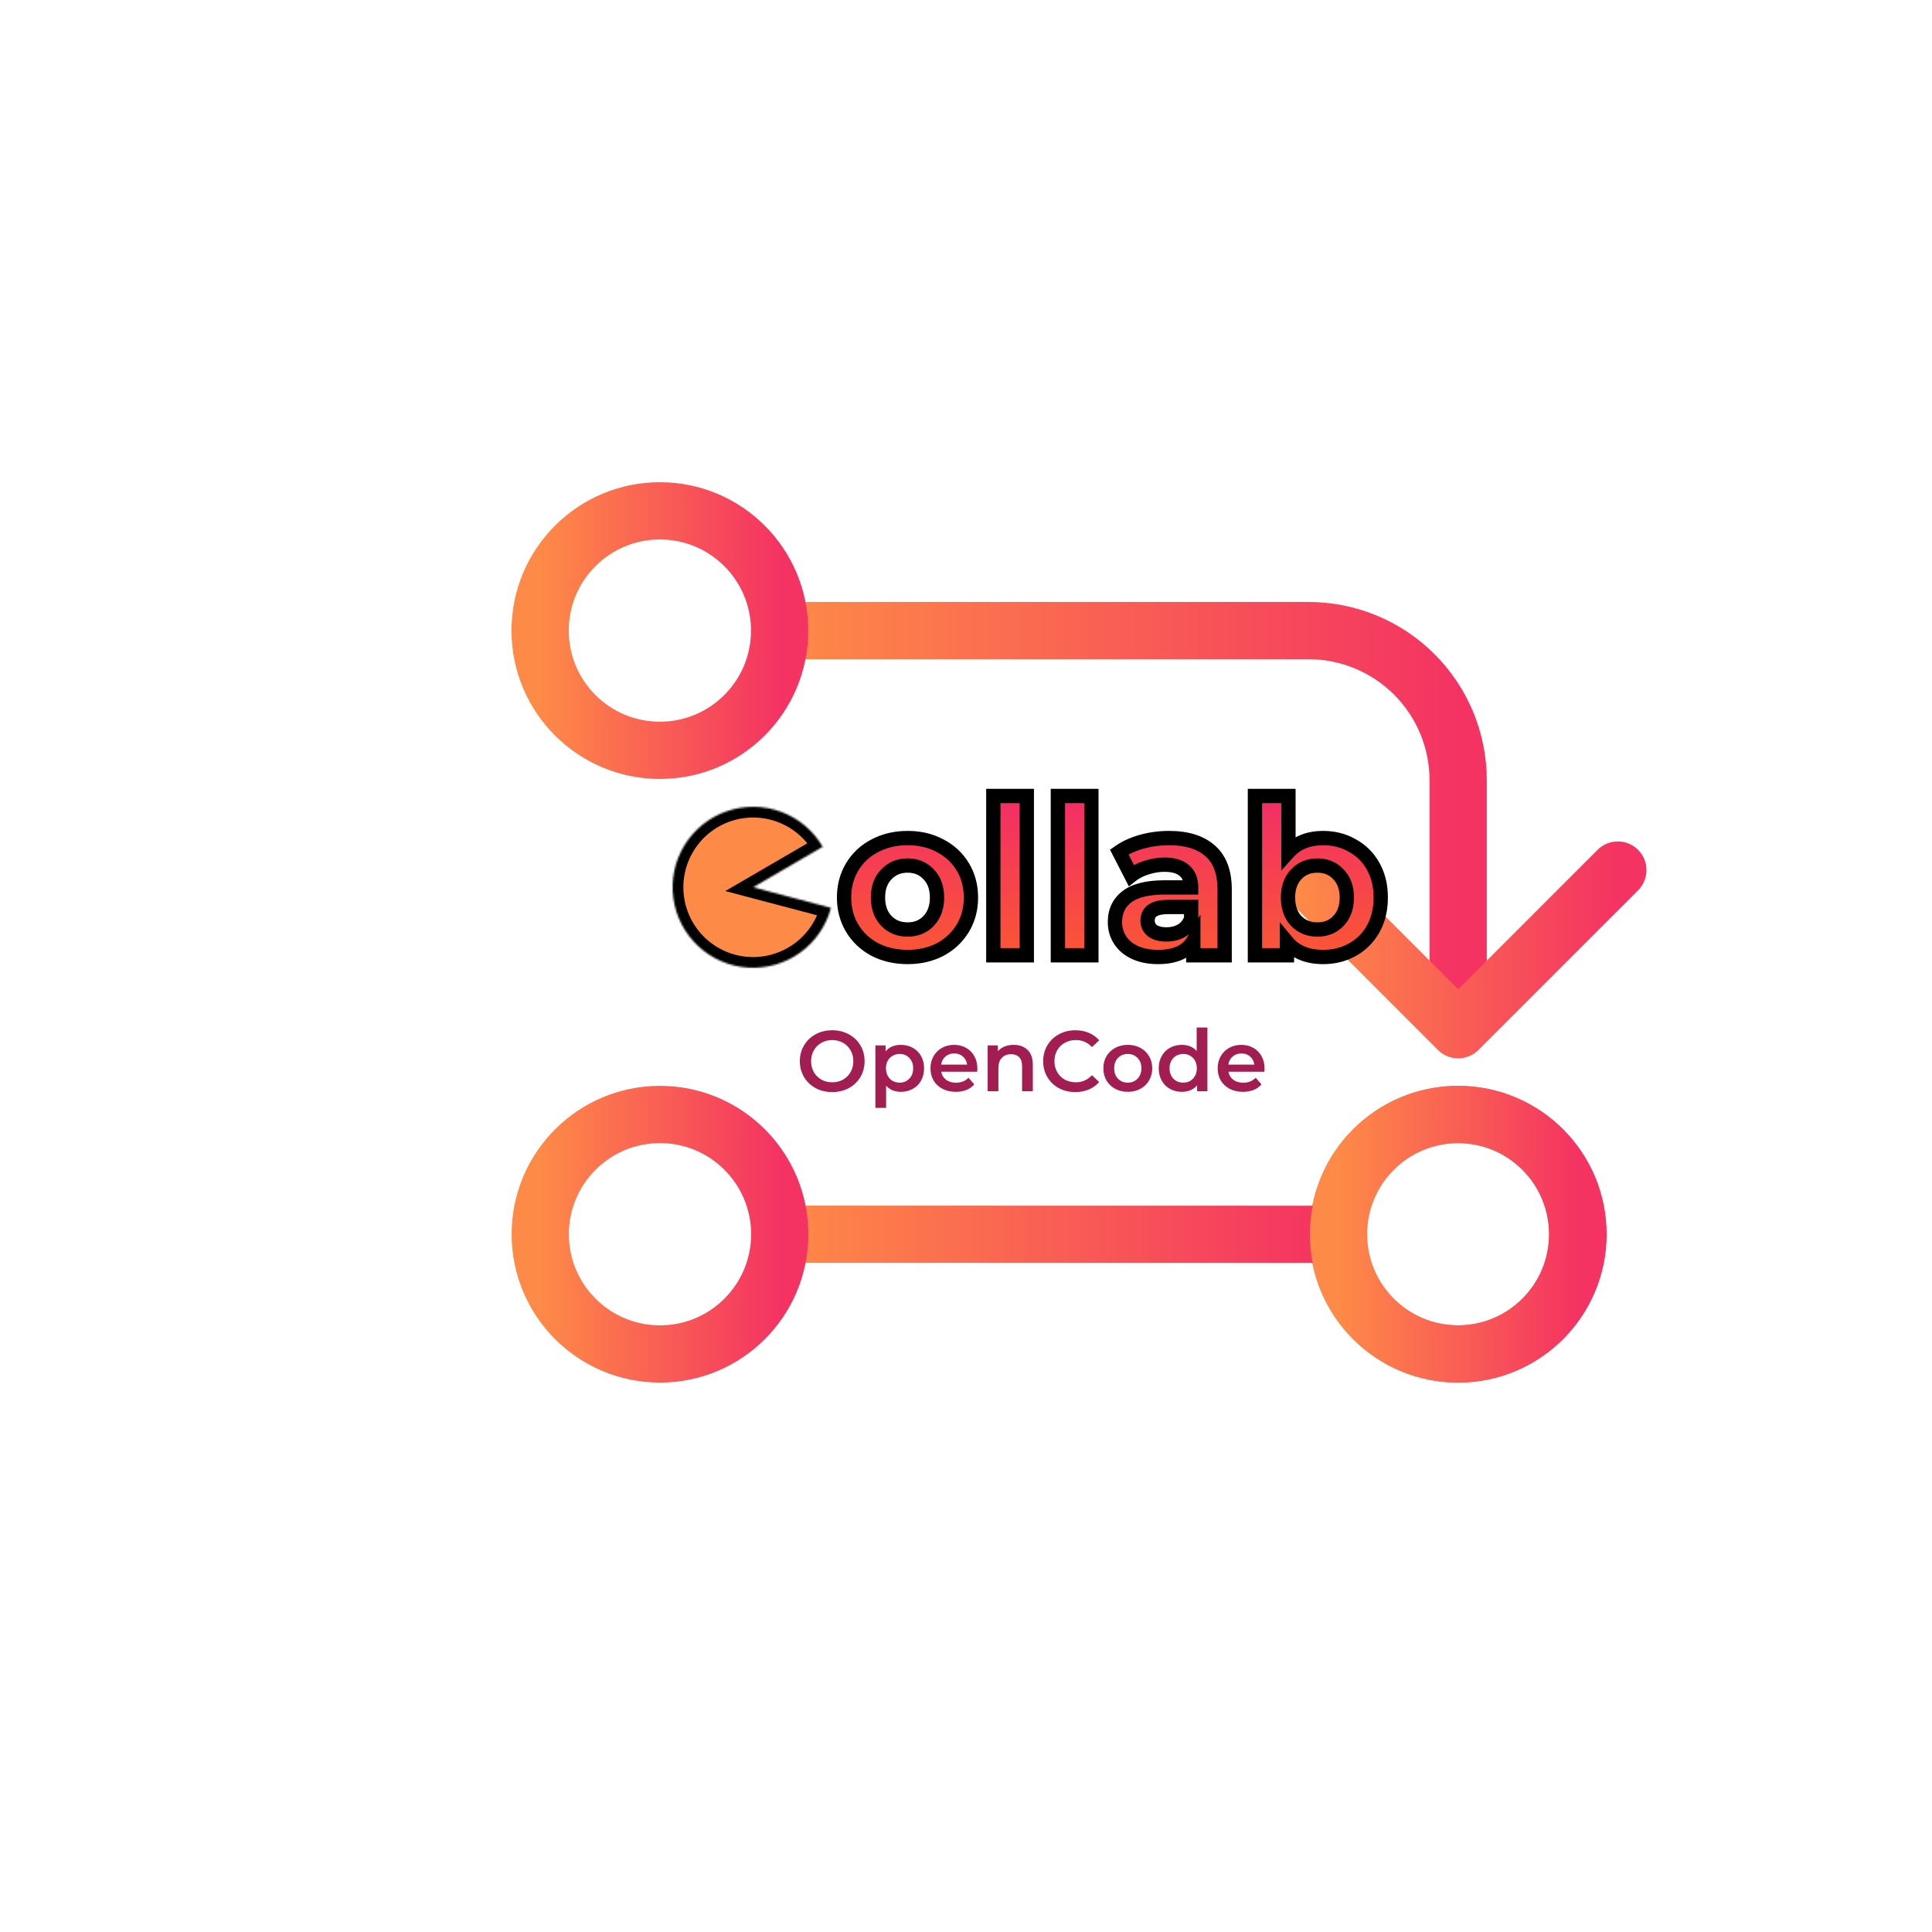 <svg width="1080" height="1080" viewBox="0 0 1080 1080" fill="none" xmlns="http://www.w3.org/2000/svg">
<path d="M748 689.938C748 652.969 777.969 623 814.937 623C851.906 623 881.875 652.969 881.875 689.938C881.875 726.906 851.906 756.875 814.937 756.875C777.969 756.875 748 726.906 748 689.938Z" stroke="url(#paint0_linear_5:206)" stroke-width="32" stroke-linecap="round" stroke-linejoin="round"/>
<path d="M742 690L435.875 689.938" stroke="url(#paint1_linear_5:206)" stroke-width="32" stroke-linecap="round" stroke-linejoin="round"/>
<path d="M748.25 689.938C748.25 652.969 778.219 623 815.188 623C852.156 623 882.125 652.969 882.125 689.938C882.125 726.906 852.156 756.875 815.188 756.875C778.219 756.875 748.25 726.906 748.25 689.938Z" stroke="url(#paint2_linear_5:206)" stroke-width="32" stroke-linecap="round" stroke-linejoin="round"/>
<path d="M302 689.938C302 652.969 331.969 623 368.938 623C405.906 623 435.875 652.969 435.875 689.938C435.875 726.906 405.906 756.875 368.938 756.875C331.969 756.875 302 726.906 302 689.938Z" stroke="url(#paint3_linear_5:206)" stroke-width="32" stroke-linecap="round" stroke-linejoin="round"/>
<path d="M815.125 553.312V436.172C815.125 413.981 806.31 392.698 790.618 377.007C774.927 361.315 753.644 352.5 731.453 352.5H435.813" stroke="url(#paint4_linear_5:206)" stroke-width="32" stroke-linecap="round" stroke-linejoin="round"/>
<path d="M301.937 352.5C301.937 315.531 331.906 285.563 368.875 285.563C405.844 285.563 435.812 315.531 435.812 352.5C435.812 389.469 405.844 419.438 368.875 419.438C331.906 419.438 301.937 389.469 301.937 352.5Z" stroke="url(#paint5_linear_5:206)" stroke-width="32" stroke-linecap="round" stroke-linejoin="round"/>
<path d="M725.875 486.375L815.125 575.625L904.375 486.375" stroke="url(#paint6_linear_5:206)" stroke-width="32" stroke-linecap="round" stroke-linejoin="round"/>
<g filter="url(#filter0_d_5:206)">
<path d="M465.208 608.48C461.784 608.48 458.696 607.744 455.944 606.272C453.192 604.768 451.032 602.704 449.464 600.08C447.896 597.424 447.112 594.464 447.112 591.2C447.112 587.936 447.896 584.992 449.464 582.368C451.032 579.712 453.192 577.648 455.944 576.176C458.696 574.672 461.784 573.92 465.208 573.92C468.632 573.92 471.72 574.672 474.472 576.176C477.224 577.648 479.384 579.696 480.952 582.32C482.52 584.944 483.304 587.904 483.304 591.2C483.304 594.496 482.52 597.456 480.952 600.08C479.384 602.704 477.224 604.768 474.472 606.272C471.72 607.744 468.632 608.48 465.208 608.48ZM465.208 603.008C467.448 603.008 469.464 602.512 471.256 601.52C473.048 600.496 474.456 599.088 475.48 597.296C476.504 595.472 477.016 593.44 477.016 591.2C477.016 588.96 476.504 586.944 475.48 585.152C474.456 583.328 473.048 581.92 471.256 580.928C469.464 579.904 467.448 579.392 465.208 579.392C462.968 579.392 460.952 579.904 459.16 580.928C457.368 581.92 455.96 583.328 454.936 585.152C453.912 586.944 453.4 588.96 453.4 591.2C453.4 593.44 453.912 595.472 454.936 597.296C455.96 599.088 457.368 600.496 459.16 601.52C460.952 602.512 462.968 603.008 465.208 603.008ZM503.55 582.08C506.046 582.08 508.27 582.624 510.222 583.712C512.206 584.8 513.758 586.336 514.878 588.32C515.998 590.304 516.558 592.592 516.558 595.184C516.558 597.776 515.998 600.08 514.878 602.096C513.758 604.08 512.206 605.616 510.222 606.704C508.27 607.792 506.046 608.336 503.55 608.336C500.094 608.336 497.358 607.184 495.342 604.88V617.312H489.342V582.368H495.054V585.728C496.046 584.512 497.262 583.6 498.702 582.992C500.174 582.384 501.79 582.08 503.55 582.08ZM502.878 603.2C505.086 603.2 506.894 602.464 508.302 600.992C509.742 599.52 510.462 597.584 510.462 595.184C510.462 592.784 509.742 590.848 508.302 589.376C506.894 587.904 505.086 587.168 502.878 587.168C501.438 587.168 500.142 587.504 498.99 588.176C497.838 588.816 496.926 589.744 496.254 590.96C495.582 592.176 495.246 593.584 495.246 595.184C495.246 596.784 495.582 598.192 496.254 599.408C496.926 600.624 497.838 601.568 498.99 602.24C500.142 602.88 501.438 603.2 502.878 603.2ZM546.345 595.328C546.345 595.744 546.313 596.336 546.249 597.104H526.137C526.489 598.992 527.401 600.496 528.873 601.616C530.377 602.704 532.233 603.248 534.441 603.248C537.257 603.248 539.577 602.32 541.401 600.464L544.617 604.16C543.465 605.536 542.009 606.576 540.249 607.28C538.489 607.984 536.505 608.336 534.297 608.336C531.481 608.336 529.001 607.776 526.857 606.656C524.713 605.536 523.049 603.984 521.865 602C520.713 599.984 520.137 597.712 520.137 595.184C520.137 592.688 520.697 590.448 521.817 588.464C522.969 586.448 524.553 584.88 526.569 583.76C528.585 582.64 530.857 582.08 533.385 582.08C535.881 582.08 538.105 582.64 540.057 583.76C542.041 584.848 543.577 586.4 544.665 588.416C545.785 590.4 546.345 592.704 546.345 595.328ZM533.385 586.88C531.465 586.88 529.833 587.456 528.489 588.608C527.177 589.728 526.377 591.232 526.089 593.12H540.633C540.377 591.264 539.593 589.76 538.281 588.608C536.969 587.456 535.337 586.88 533.385 586.88ZM566.652 582.08C569.884 582.08 572.476 583.024 574.428 584.912C576.38 586.8 577.356 589.6 577.356 593.312V608H571.356V594.08C571.356 591.84 570.828 590.16 569.772 589.04C568.716 587.888 567.212 587.312 565.26 587.312C563.052 587.312 561.308 587.984 560.028 589.328C558.748 590.64 558.108 592.544 558.108 595.04V608H552.108V582.368H557.82V585.68C558.812 584.496 560.06 583.6 561.564 582.992C563.068 582.384 564.764 582.08 566.652 582.08ZM601.095 608.48C597.703 608.48 594.631 607.744 591.879 606.272C589.159 604.768 587.015 602.704 585.447 600.08C583.911 597.456 583.143 594.496 583.143 591.2C583.143 587.904 583.927 584.944 585.495 582.32C587.063 579.696 589.207 577.648 591.927 576.176C594.679 574.672 597.751 573.92 601.143 573.92C603.895 573.92 606.407 574.4 608.679 575.36C610.951 576.32 612.871 577.712 614.439 579.536L610.407 583.328C607.975 580.704 604.983 579.392 601.431 579.392C599.127 579.392 597.063 579.904 595.239 580.928C593.415 581.92 591.991 583.312 590.967 585.104C589.943 586.896 589.431 588.928 589.431 591.2C589.431 593.472 589.943 595.504 590.967 597.296C591.991 599.088 593.415 600.496 595.239 601.52C597.063 602.512 599.127 603.008 601.431 603.008C604.983 603.008 607.975 601.68 610.407 599.024L614.439 602.864C612.871 604.688 610.935 606.08 608.631 607.04C606.359 608 603.847 608.48 601.095 608.48ZM630.425 608.336C627.833 608.336 625.497 607.776 623.417 606.656C621.337 605.536 619.705 603.984 618.521 602C617.369 599.984 616.793 597.712 616.793 595.184C616.793 592.656 617.369 590.4 618.521 588.416C619.705 586.432 621.337 584.88 623.417 583.76C625.497 582.64 627.833 582.08 630.425 582.08C633.049 582.08 635.401 582.64 637.481 583.76C639.561 584.88 641.177 586.432 642.329 588.416C643.513 590.4 644.105 592.656 644.105 595.184C644.105 597.712 643.513 599.984 642.329 602C641.177 603.984 639.561 605.536 637.481 606.656C635.401 607.776 633.049 608.336 630.425 608.336ZM630.425 603.2C632.633 603.2 634.457 602.464 635.897 600.992C637.337 599.52 638.057 597.584 638.057 595.184C638.057 592.784 637.337 590.848 635.897 589.376C634.457 587.904 632.633 587.168 630.425 587.168C628.217 587.168 626.393 587.904 624.953 589.376C623.545 590.848 622.841 592.784 622.841 595.184C622.841 597.584 623.545 599.52 624.953 600.992C626.393 602.464 628.217 603.2 630.425 603.2ZM674.946 572.384V608H669.186V604.688C668.194 605.904 666.962 606.816 665.49 607.424C664.05 608.032 662.45 608.336 660.69 608.336C658.226 608.336 656.002 607.792 654.018 606.704C652.066 605.616 650.53 604.08 649.41 602.096C648.29 600.08 647.73 597.776 647.73 595.184C647.73 592.592 648.29 590.304 649.41 588.32C650.53 586.336 652.066 584.8 654.018 583.712C656.002 582.624 658.226 582.08 660.69 582.08C662.386 582.08 663.938 582.368 665.346 582.944C666.754 583.52 667.954 584.384 668.946 585.536V572.384H674.946ZM661.41 603.2C662.85 603.2 664.146 602.88 665.298 602.24C666.45 601.568 667.362 600.624 668.034 599.408C668.706 598.192 669.042 596.784 669.042 595.184C669.042 593.584 668.706 592.176 668.034 590.96C667.362 589.744 666.45 588.816 665.298 588.176C664.146 587.504 662.85 587.168 661.41 587.168C659.97 587.168 658.674 587.504 657.522 588.176C656.37 588.816 655.458 589.744 654.786 590.96C654.114 592.176 653.778 593.584 653.778 595.184C653.778 596.784 654.114 598.192 654.786 599.408C655.458 600.624 656.37 601.568 657.522 602.24C658.674 602.88 659.97 603.2 661.41 603.2ZM706.891 595.328C706.891 595.744 706.859 596.336 706.795 597.104H686.683C687.035 598.992 687.947 600.496 689.419 601.616C690.923 602.704 692.779 603.248 694.987 603.248C697.803 603.248 700.123 602.32 701.947 600.464L705.163 604.16C704.011 605.536 702.555 606.576 700.795 607.28C699.035 607.984 697.051 608.336 694.843 608.336C692.027 608.336 689.547 607.776 687.403 606.656C685.259 605.536 683.595 603.984 682.411 602C681.259 599.984 680.683 597.712 680.683 595.184C680.683 592.688 681.243 590.448 682.363 588.464C683.515 586.448 685.099 584.88 687.115 583.76C689.131 582.64 691.403 582.08 693.931 582.08C696.427 582.08 698.651 582.64 700.603 583.76C702.587 584.848 704.123 586.4 705.211 588.416C706.331 590.4 706.891 592.704 706.891 595.328ZM693.931 586.88C692.011 586.88 690.379 587.456 689.035 588.608C687.723 589.728 686.923 591.232 686.635 593.12H701.179C700.923 591.264 700.139 589.76 698.827 588.608C697.515 587.456 695.883 586.88 693.931 586.88Z" fill="#A21D51"/>
</g>
<g filter="url(#filter1_d_5:206)">
<path d="M507.36 531.96C500.56 531.96 494.44 530.56 489 527.76C483.64 524.88 479.44 520.92 476.4 515.88C473.36 510.84 471.84 505.12 471.84 498.72C471.84 492.32 473.36 486.6 476.4 481.56C479.44 476.52 483.64 472.6 489 469.8C494.44 466.92 500.56 465.48 507.36 465.48C514.16 465.48 520.24 466.92 525.6 469.8C530.96 472.6 535.16 476.52 538.2 481.56C541.24 486.6 542.76 492.32 542.76 498.72C542.76 505.12 541.24 510.84 538.2 515.88C535.16 520.92 530.96 524.88 525.6 527.76C520.24 530.56 514.16 531.96 507.36 531.96ZM507.36 516.6C512.16 516.6 516.08 515 519.12 511.8C522.24 508.52 523.8 504.16 523.8 498.72C523.8 493.28 522.24 488.96 519.12 485.76C516.08 482.48 512.16 480.84 507.36 480.84C502.56 480.84 498.6 482.48 495.48 485.76C492.36 488.96 490.8 493.28 490.8 498.72C490.8 504.16 492.36 508.52 495.48 511.8C498.6 515 502.56 516.6 507.36 516.6ZM555.273 441.96H573.993V531H555.273V441.96ZM591.367 441.96H610.087V531H591.367V441.96ZM653.5 465.48C663.5 465.48 671.18 467.88 676.54 472.68C681.9 477.4 684.58 484.56 684.58 494.16V531H667.06V522.96C663.54 528.96 656.98 531.96 647.38 531.96C642.42 531.96 638.1 531.12 634.42 529.44C630.82 527.76 628.06 525.44 626.14 522.48C624.22 519.52 623.26 516.16 623.26 512.4C623.26 506.4 625.5 501.68 629.98 498.24C634.54 494.8 641.54 493.08 650.98 493.08H665.86C665.86 489 664.62 485.88 662.14 483.72C659.66 481.48 655.94 480.36 650.98 480.36C647.54 480.36 644.14 480.92 640.78 482.04C637.5 483.08 634.7 484.52 632.38 486.36L625.66 473.28C629.18 470.8 633.38 468.88 638.26 467.52C643.22 466.16 648.3 465.48 653.5 465.48ZM652.06 519.36C655.26 519.36 658.1 518.64 660.58 517.2C663.06 515.68 664.82 513.48 665.86 510.6V504H653.02C645.34 504 641.5 506.52 641.5 511.56C641.5 513.96 642.42 515.88 644.26 517.32C646.18 518.68 648.78 519.36 652.06 519.36ZM739.683 465.48C745.683 465.48 751.123 466.88 756.003 469.68C760.963 472.4 764.843 476.28 767.643 481.32C770.443 486.28 771.843 492.08 771.843 498.72C771.843 505.36 770.443 511.2 767.643 516.24C764.843 521.2 760.963 525.08 756.003 527.88C751.123 530.6 745.683 531.96 739.683 531.96C730.803 531.96 724.043 529.16 719.403 523.56V531H701.523V441.96H720.243V473.28C724.963 468.08 731.443 465.48 739.683 465.48ZM736.443 516.6C741.243 516.6 745.163 515 748.203 511.8C751.323 508.52 752.883 504.16 752.883 498.72C752.883 493.28 751.323 488.96 748.203 485.76C745.163 482.48 741.243 480.84 736.443 480.84C731.643 480.84 727.683 482.48 724.563 485.76C721.523 488.96 720.003 493.28 720.003 498.72C720.003 504.16 721.523 508.52 724.563 511.8C727.683 515 731.643 516.6 736.443 516.6Z" fill="url(#paint7_linear_5:206)"/>
<path d="M489 527.76L487.107 531.284L487.138 531.3L487.169 531.317L489 527.76ZM476.4 515.88L472.975 517.946L472.975 517.946L476.4 515.88ZM476.4 481.56L472.975 479.494H472.975L476.4 481.56ZM489 469.8L490.852 473.345L490.862 473.34L490.872 473.335L489 469.8ZM525.6 469.8L523.707 473.324L523.727 473.335L523.748 473.345L525.6 469.8ZM538.2 481.56L541.625 479.494L538.2 481.56ZM538.2 515.88L541.625 517.946L538.2 515.88ZM525.6 527.76L527.452 531.305L527.473 531.295L527.493 531.284L525.6 527.76ZM519.12 511.8L516.222 509.043L516.22 509.045L519.12 511.8ZM519.12 485.76L516.186 488.479L516.221 488.516L516.256 488.552L519.12 485.76ZM495.48 485.76L498.344 488.552L498.361 488.535L498.378 488.517L495.48 485.76ZM495.48 511.8L492.582 514.557L492.599 514.575L492.616 514.592L495.48 511.8ZM507.36 527.96C501.125 527.96 495.644 526.681 490.831 524.203L487.169 531.317C493.236 534.439 499.995 535.96 507.36 535.96V527.96ZM490.893 524.236C486.143 521.684 482.482 518.218 479.825 513.814L472.975 517.946C476.398 523.622 481.137 528.076 487.107 531.284L490.893 524.236ZM479.825 513.814C477.194 509.452 475.84 504.458 475.84 498.72H467.84C467.84 505.782 469.526 512.228 472.975 517.946L479.825 513.814ZM475.84 498.72C475.84 492.982 477.194 487.988 479.825 483.626L472.975 479.494C469.526 485.212 467.84 491.658 467.84 498.72H475.84ZM479.825 483.626C482.476 479.232 486.123 475.816 490.852 473.345L487.148 466.255C481.157 469.384 476.404 473.808 472.975 479.494L479.825 483.626ZM490.872 473.335C495.676 470.791 501.143 469.48 507.36 469.48V461.48C499.977 461.48 493.204 463.049 487.128 466.265L490.872 473.335ZM507.36 469.48C513.578 469.48 518.995 470.792 523.707 473.324L527.493 466.276C521.485 463.048 514.742 461.48 507.36 461.48V469.48ZM523.748 473.345C528.477 475.816 532.124 479.232 534.775 483.626L541.625 479.494C538.196 473.808 533.443 469.384 527.452 466.255L523.748 473.345ZM534.775 483.626C537.406 487.988 538.76 492.982 538.76 498.72H546.76C546.76 491.658 545.074 485.212 541.625 479.494L534.775 483.626ZM538.76 498.72C538.76 504.458 537.406 509.452 534.775 513.814L541.625 517.946C545.074 512.228 546.76 505.782 546.76 498.72H538.76ZM534.775 513.814C532.118 518.218 528.457 521.684 523.707 524.236L527.493 531.284C533.463 528.076 538.202 523.622 541.625 517.946L534.775 513.814ZM523.748 524.215C519.028 526.68 513.596 527.96 507.36 527.96V535.96C514.724 535.96 521.452 534.44 527.452 531.305L523.748 524.215ZM507.36 520.6C513.15 520.6 518.154 518.624 522.02 514.555L516.22 509.045C514.006 511.376 511.17 512.6 507.36 512.6V520.6ZM522.018 514.557C525.984 510.388 527.8 504.966 527.8 498.72H519.8C519.8 503.354 518.496 506.652 516.222 509.043L522.018 514.557ZM527.8 498.72C527.8 492.477 525.985 487.071 521.984 482.968L516.256 488.552C518.495 490.849 519.8 494.083 519.8 498.72H527.8ZM522.054 483.041C518.197 478.879 513.182 476.84 507.36 476.84V484.84C511.138 484.84 513.963 486.081 516.186 488.479L522.054 483.041ZM507.36 476.84C501.538 476.84 496.506 478.877 492.582 483.003L498.378 488.517C500.694 486.083 503.582 484.84 507.36 484.84V476.84ZM492.616 482.968C488.615 487.071 486.8 492.477 486.8 498.72H494.8C494.8 494.083 496.105 490.849 498.344 488.552L492.616 482.968ZM486.8 498.72C486.8 504.966 488.616 510.388 492.582 514.557L498.378 509.043C496.104 506.652 494.8 503.354 494.8 498.72H486.8ZM492.616 514.592C496.549 518.626 501.57 520.6 507.36 520.6V512.6C503.55 512.6 500.651 511.374 498.344 509.008L492.616 514.592ZM555.273 441.96V437.96H551.273V441.96H555.273ZM573.993 441.96H577.993V437.96H573.993V441.96ZM573.993 531V535H577.993V531H573.993ZM555.273 531H551.273V535H555.273V531ZM555.273 445.96H573.993V437.96H555.273V445.96ZM569.993 441.96V531H577.993V441.96H569.993ZM573.993 527H555.273V535H573.993V527ZM559.273 531V441.96H551.273V531H559.273ZM591.367 441.96V437.96H587.367V441.96H591.367ZM610.087 441.96H614.087V437.96H610.087V441.96ZM610.087 531V535H614.087V531H610.087ZM591.367 531H587.367V535H591.367V531ZM591.367 445.96H610.087V437.96H591.367V445.96ZM606.087 441.96V531H614.087V441.96H606.087ZM610.087 527H591.367V535H610.087V527ZM595.367 531V441.96H587.367V531H595.367ZM676.54 472.68L673.872 475.66L673.884 475.671L673.897 475.682L676.54 472.68ZM684.58 531V535H688.58V531H684.58ZM667.06 531H663.06V535H667.06V531ZM667.06 522.96H671.06V508.237L663.61 520.936L667.06 522.96ZM634.42 529.44L632.729 533.065L632.744 533.072L632.759 533.079L634.42 529.44ZM626.14 522.48L629.496 520.303L626.14 522.48ZM629.98 498.24L627.571 495.047L627.558 495.057L627.544 495.067L629.98 498.24ZM665.86 493.08V497.08H669.86V493.08H665.86ZM662.14 483.72L659.459 486.688L659.486 486.713L659.513 486.736L662.14 483.72ZM640.78 482.04L641.989 485.853L642.017 485.844L642.045 485.835L640.78 482.04ZM632.38 486.36L628.822 488.188L631.049 492.521L634.866 489.494L632.38 486.36ZM625.66 473.28L623.357 470.01L620.513 472.014L622.102 475.108L625.66 473.28ZM638.26 467.52L637.203 463.662L637.195 463.665L637.186 463.667L638.26 467.52ZM660.58 517.2L662.589 520.659L662.63 520.635L662.671 520.61L660.58 517.2ZM665.86 510.6L669.623 511.959L669.86 511.3V510.6H665.86ZM665.86 504H669.86V500H665.86V504ZM644.26 517.32L641.795 520.47L641.87 520.529L641.948 520.584L644.26 517.32ZM653.5 469.48C662.9 469.48 669.489 471.735 673.872 475.66L679.209 469.7C672.872 464.025 664.101 461.48 653.5 461.48V469.48ZM673.897 475.682C678.125 479.405 680.58 485.293 680.58 494.16H688.58C688.58 483.827 685.676 475.395 679.184 469.678L673.897 475.682ZM680.58 494.16V531H688.58V494.16H680.58ZM684.58 527H667.06V535H684.58V527ZM671.06 531V522.96H663.06V531H671.06ZM663.61 520.936C661.069 525.268 656.166 527.96 647.38 527.96V535.96C657.795 535.96 666.012 532.652 670.51 524.984L663.61 520.936ZM647.38 527.96C642.867 527.96 639.136 527.196 636.081 525.801L632.759 533.079C637.065 535.044 641.974 535.96 647.38 535.96V527.96ZM636.112 525.815C633.103 524.411 630.958 522.557 629.496 520.303L622.784 524.657C625.162 528.323 628.537 531.109 632.729 533.065L636.112 525.815ZM629.496 520.303C628.025 518.035 627.26 515.441 627.26 512.4H619.26C619.26 516.879 620.416 521.005 622.784 524.657L629.496 520.303ZM627.26 512.4C627.26 507.553 628.991 504.042 632.416 501.413L627.544 495.067C622.009 499.318 619.26 505.247 619.26 512.4H627.26ZM632.389 501.433C635.932 498.761 641.891 497.08 650.98 497.08V489.08C641.19 489.08 633.149 490.839 627.571 495.047L632.389 501.433ZM650.98 497.08H665.86V489.08H650.98V497.08ZM669.86 493.08C669.86 488.145 668.324 483.801 664.767 480.704L659.513 486.736C660.917 487.959 661.86 489.855 661.86 493.08H669.86ZM664.821 480.752C661.32 477.589 656.462 476.36 650.98 476.36V484.36C655.419 484.36 658.001 485.371 659.459 486.688L664.821 480.752ZM650.98 476.36C647.098 476.36 643.271 476.993 639.515 478.245L642.045 485.835C645.01 484.847 647.983 484.36 650.98 484.36V476.36ZM639.571 478.227C635.902 479.391 632.652 481.039 629.895 483.226L634.866 489.494C636.749 488.001 639.099 486.769 641.989 485.853L639.571 478.227ZM635.938 484.532L629.218 471.452L622.102 475.108L628.822 488.188L635.938 484.532ZM627.964 476.55C631.051 474.375 634.818 472.632 639.334 471.373L637.186 463.667C631.942 465.128 627.31 467.225 623.357 470.01L627.964 476.55ZM639.318 471.378C643.93 470.113 648.654 469.48 653.5 469.48V461.48C647.947 461.48 642.511 462.207 637.203 463.662L639.318 471.378ZM652.06 523.36C655.882 523.36 659.43 522.493 662.589 520.659L658.572 513.741C656.77 514.787 654.638 515.36 652.06 515.36V523.36ZM662.671 520.61C665.967 518.59 668.292 515.644 669.623 511.959L662.098 509.241C661.349 511.316 660.153 512.77 658.49 513.79L662.671 520.61ZM669.86 510.6V504H661.86V510.6H669.86ZM665.86 500H653.02V508H665.86V500ZM653.02 500C648.87 500 645.063 500.658 642.186 502.546C639.015 504.627 637.5 507.848 637.5 511.56H645.5C645.5 510.232 645.906 509.673 646.575 509.234C647.538 508.602 649.491 508 653.02 508V500ZM637.5 511.56C637.5 515.151 638.956 518.248 641.795 520.47L646.726 514.17C645.885 513.512 645.5 512.769 645.5 511.56H637.5ZM641.948 520.584C644.763 522.578 648.269 523.36 652.06 523.36V515.36C649.292 515.36 647.597 514.782 646.572 514.056L641.948 520.584ZM756.003 469.68L754.012 473.149L754.046 473.169L754.079 473.187L756.003 469.68ZM767.643 481.32L764.146 483.263L764.153 483.274L764.16 483.286L767.643 481.32ZM767.643 516.24L771.126 518.206L771.133 518.194L771.139 518.183L767.643 516.24ZM756.003 527.88L757.95 531.374L757.96 531.369L757.969 531.363L756.003 527.88ZM719.403 523.56L722.483 521.008L715.403 512.463V523.56H719.403ZM719.403 531V535H723.403V531H719.403ZM701.523 531H697.523V535H701.523V531ZM701.523 441.96V437.96H697.523V441.96H701.523ZM720.243 441.96H724.243V437.96H720.243V441.96ZM720.243 473.28H716.243V483.638L723.205 475.968L720.243 473.28ZM748.203 511.8L745.305 509.043L745.303 509.045L748.203 511.8ZM748.203 485.76L745.269 488.479L745.303 488.516L745.339 488.552L748.203 485.76ZM724.563 485.76L721.665 483.003L721.663 483.005L724.563 485.76ZM724.563 511.8L721.629 514.519L721.663 514.556L721.699 514.592L724.563 511.8ZM739.683 469.48C745.032 469.48 749.778 470.72 754.012 473.149L757.993 466.211C752.467 463.04 746.333 461.48 739.683 461.48V469.48ZM754.079 473.187C758.365 475.537 761.705 478.869 764.146 483.263L771.139 479.377C767.98 473.691 763.561 469.263 757.926 466.173L754.079 473.187ZM764.16 483.286C766.568 487.553 767.843 492.654 767.843 498.72H775.843C775.843 491.506 774.317 485.007 771.126 479.354L764.16 483.286ZM767.843 498.72C767.843 504.784 766.569 509.937 764.146 514.297L771.139 518.183C774.317 512.463 775.843 505.936 775.843 498.72H767.843ZM764.16 514.274C761.718 518.599 758.362 521.955 754.036 524.397L757.969 531.363C763.564 528.205 767.968 523.801 771.126 518.206L764.16 514.274ZM754.055 524.386C749.815 526.75 745.053 527.96 739.683 527.96V535.96C746.312 535.96 752.431 534.45 757.95 531.374L754.055 524.386ZM739.683 527.96C731.705 527.96 726.196 525.489 722.483 521.008L716.323 526.112C721.89 532.831 729.901 535.96 739.683 535.96V527.96ZM715.403 523.56V531H723.403V523.56H715.403ZM719.403 527H701.523V535H719.403V527ZM705.523 531V441.96H697.523V531H705.523ZM701.523 445.96H720.243V437.96H701.523V445.96ZM716.243 441.96V473.28H724.243V441.96H716.243ZM723.205 475.968C727.034 471.75 732.357 469.48 739.683 469.48V461.48C730.529 461.48 722.892 464.41 717.281 470.592L723.205 475.968ZM736.443 520.6C742.233 520.6 747.237 518.624 751.103 514.555L745.303 509.045C743.088 511.376 740.253 512.6 736.443 512.6V520.6ZM751.101 514.557C755.067 510.388 756.883 504.966 756.883 498.72H748.883C748.883 503.354 747.579 506.652 745.305 509.043L751.101 514.557ZM756.883 498.72C756.883 492.477 755.067 487.071 751.067 482.968L745.339 488.552C747.578 490.849 748.883 494.083 748.883 498.72H756.883ZM751.137 483.041C747.28 478.879 742.265 476.84 736.443 476.84V484.84C740.221 484.84 743.046 486.081 745.269 488.479L751.137 483.041ZM736.443 476.84C730.621 476.84 725.589 478.877 721.665 483.003L727.461 488.517C729.776 486.083 732.664 484.84 736.443 484.84V476.84ZM721.663 483.005C717.761 487.112 716.003 492.506 716.003 498.72H724.003C724.003 494.054 725.285 490.808 727.463 488.515L721.663 483.005ZM716.003 498.72C716.003 504.938 717.762 510.347 721.629 514.519L727.497 509.081C725.284 506.693 724.003 503.382 724.003 498.72H716.003ZM721.699 514.592C725.631 518.626 730.653 520.6 736.443 520.6V512.6C732.633 512.6 729.734 511.374 727.427 509.008L721.699 514.592Z" fill="black"/>
<mask id="path-11-inside-1_5:206" fill="white">
<path d="M464.508 504.491C461.849 514.557 455.783 523.39 447.342 529.484C438.901 535.579 428.609 538.558 418.217 537.914C407.826 537.27 397.98 533.043 390.356 525.954C382.732 518.864 377.802 509.35 376.406 499.033C375.01 488.716 377.235 478.234 382.701 469.374C388.167 460.513 396.536 453.822 406.383 450.44C416.229 447.058 426.944 447.195 436.701 450.828C446.457 454.46 454.653 461.363 459.89 470.361L421 493L464.508 504.491Z"/>
</mask>
<path d="M464.508 504.491C461.849 514.557 455.783 523.39 447.342 529.484C438.901 535.579 428.609 538.558 418.217 537.914C407.826 537.27 397.98 533.043 390.356 525.954C382.732 518.864 377.802 509.35 376.406 499.033C375.01 488.716 377.235 478.234 382.701 469.374C388.167 460.513 396.536 453.822 406.383 450.44C416.229 447.058 426.944 447.195 436.701 450.828C446.457 454.46 454.653 461.363 459.89 470.361L421 493L464.508 504.491Z" fill="#FE8A47" stroke="black" stroke-width="12" mask="url(#path-11-inside-1_5:206)"/>
</g>
<defs>
<filter id="filter0_d_5:206" x="442.112" y="569.384" width="269.779" height="54.928" filterUnits="userSpaceOnUse" color-interpolation-filters="sRGB">
<feFlood flood-opacity="0" result="BackgroundImageFix"/>
<feColorMatrix in="SourceAlpha" type="matrix" values="0 0 0 0 0 0 0 0 0 0 0 0 0 0 0 0 0 0 127 0" result="hardAlpha"/>
<feOffset dy="2"/>
<feGaussianBlur stdDeviation="2.5"/>
<feComposite in2="hardAlpha" operator="out"/>
<feColorMatrix type="matrix" values="0 0 0 0 1 0 0 0 0 0.541 0 0 0 0 0.278 0 0 0 1 0"/>
<feBlend mode="normal" in2="BackgroundImageFix" result="effect1_dropShadow_5:206"/>
<feBlend mode="normal" in="SourceGraphic" in2="effect1_dropShadow_5:206" result="shape"/>
</filter>
<filter id="filter1_d_5:206" x="371" y="435.96" width="409.843" height="110.04" filterUnits="userSpaceOnUse" color-interpolation-filters="sRGB">
<feFlood flood-opacity="0" result="BackgroundImageFix"/>
<feColorMatrix in="SourceAlpha" type="matrix" values="0 0 0 0 0 0 0 0 0 0 0 0 0 0 0 0 0 0 127 0" result="hardAlpha"/>
<feOffset dy="3"/>
<feGaussianBlur stdDeviation="2.5"/>
<feComposite in2="hardAlpha" operator="out"/>
<feColorMatrix type="matrix" values="0 0 0 0 0.961 0 0 0 0 0.204 0 0 0 0 0.388 0 0 0 1 0"/>
<feBlend mode="normal" in2="BackgroundImageFix" result="effect1_dropShadow_5:206"/>
<feBlend mode="normal" in="SourceGraphic" in2="effect1_dropShadow_5:206" result="shape"/>
</filter>
<linearGradient id="paint0_linear_5:206" x1="881.875" y1="689.938" x2="748" y2="689.938" gradientUnits="userSpaceOnUse">
<stop stop-color="#F43362"/>
<stop offset="1" stop-color="#FE8A47"/>
</linearGradient>
<linearGradient id="paint1_linear_5:206" x1="742" y1="690.5" x2="435.875" y2="690.438" gradientUnits="userSpaceOnUse">
<stop stop-color="#F43362"/>
<stop offset="1" stop-color="#FE8A47"/>
</linearGradient>
<linearGradient id="paint2_linear_5:206" x1="882.125" y1="689.938" x2="748.25" y2="689.938" gradientUnits="userSpaceOnUse">
<stop stop-color="#F43362"/>
<stop offset="1" stop-color="#FE8A47"/>
</linearGradient>
<linearGradient id="paint3_linear_5:206" x1="435.875" y1="689.938" x2="302" y2="689.938" gradientUnits="userSpaceOnUse">
<stop stop-color="#F43362"/>
<stop offset="1" stop-color="#FE8A47"/>
</linearGradient>
<linearGradient id="paint4_linear_5:206" x1="815.125" y1="452.906" x2="435.813" y2="452.906" gradientUnits="userSpaceOnUse">
<stop stop-color="#F43362"/>
<stop offset="1" stop-color="#FE8A47"/>
</linearGradient>
<linearGradient id="paint5_linear_5:206" x1="435.812" y1="352.5" x2="301.937" y2="352.5" gradientUnits="userSpaceOnUse">
<stop stop-color="#F43362"/>
<stop offset="1" stop-color="#FE8A47"/>
</linearGradient>
<linearGradient id="paint6_linear_5:206" x1="904.375" y1="531" x2="725.875" y2="531" gradientUnits="userSpaceOnUse">
<stop stop-color="#F43362"/>
<stop offset="1" stop-color="#FE8A47"/>
</linearGradient>
<linearGradient id="paint7_linear_5:206" x1="622" y1="415" x2="622" y2="561" gradientUnits="userSpaceOnUse">
<stop stop-color="#F02177"/>
<stop offset="1" stop-color="#FC6423"/>
</linearGradient>
</defs>
</svg>
